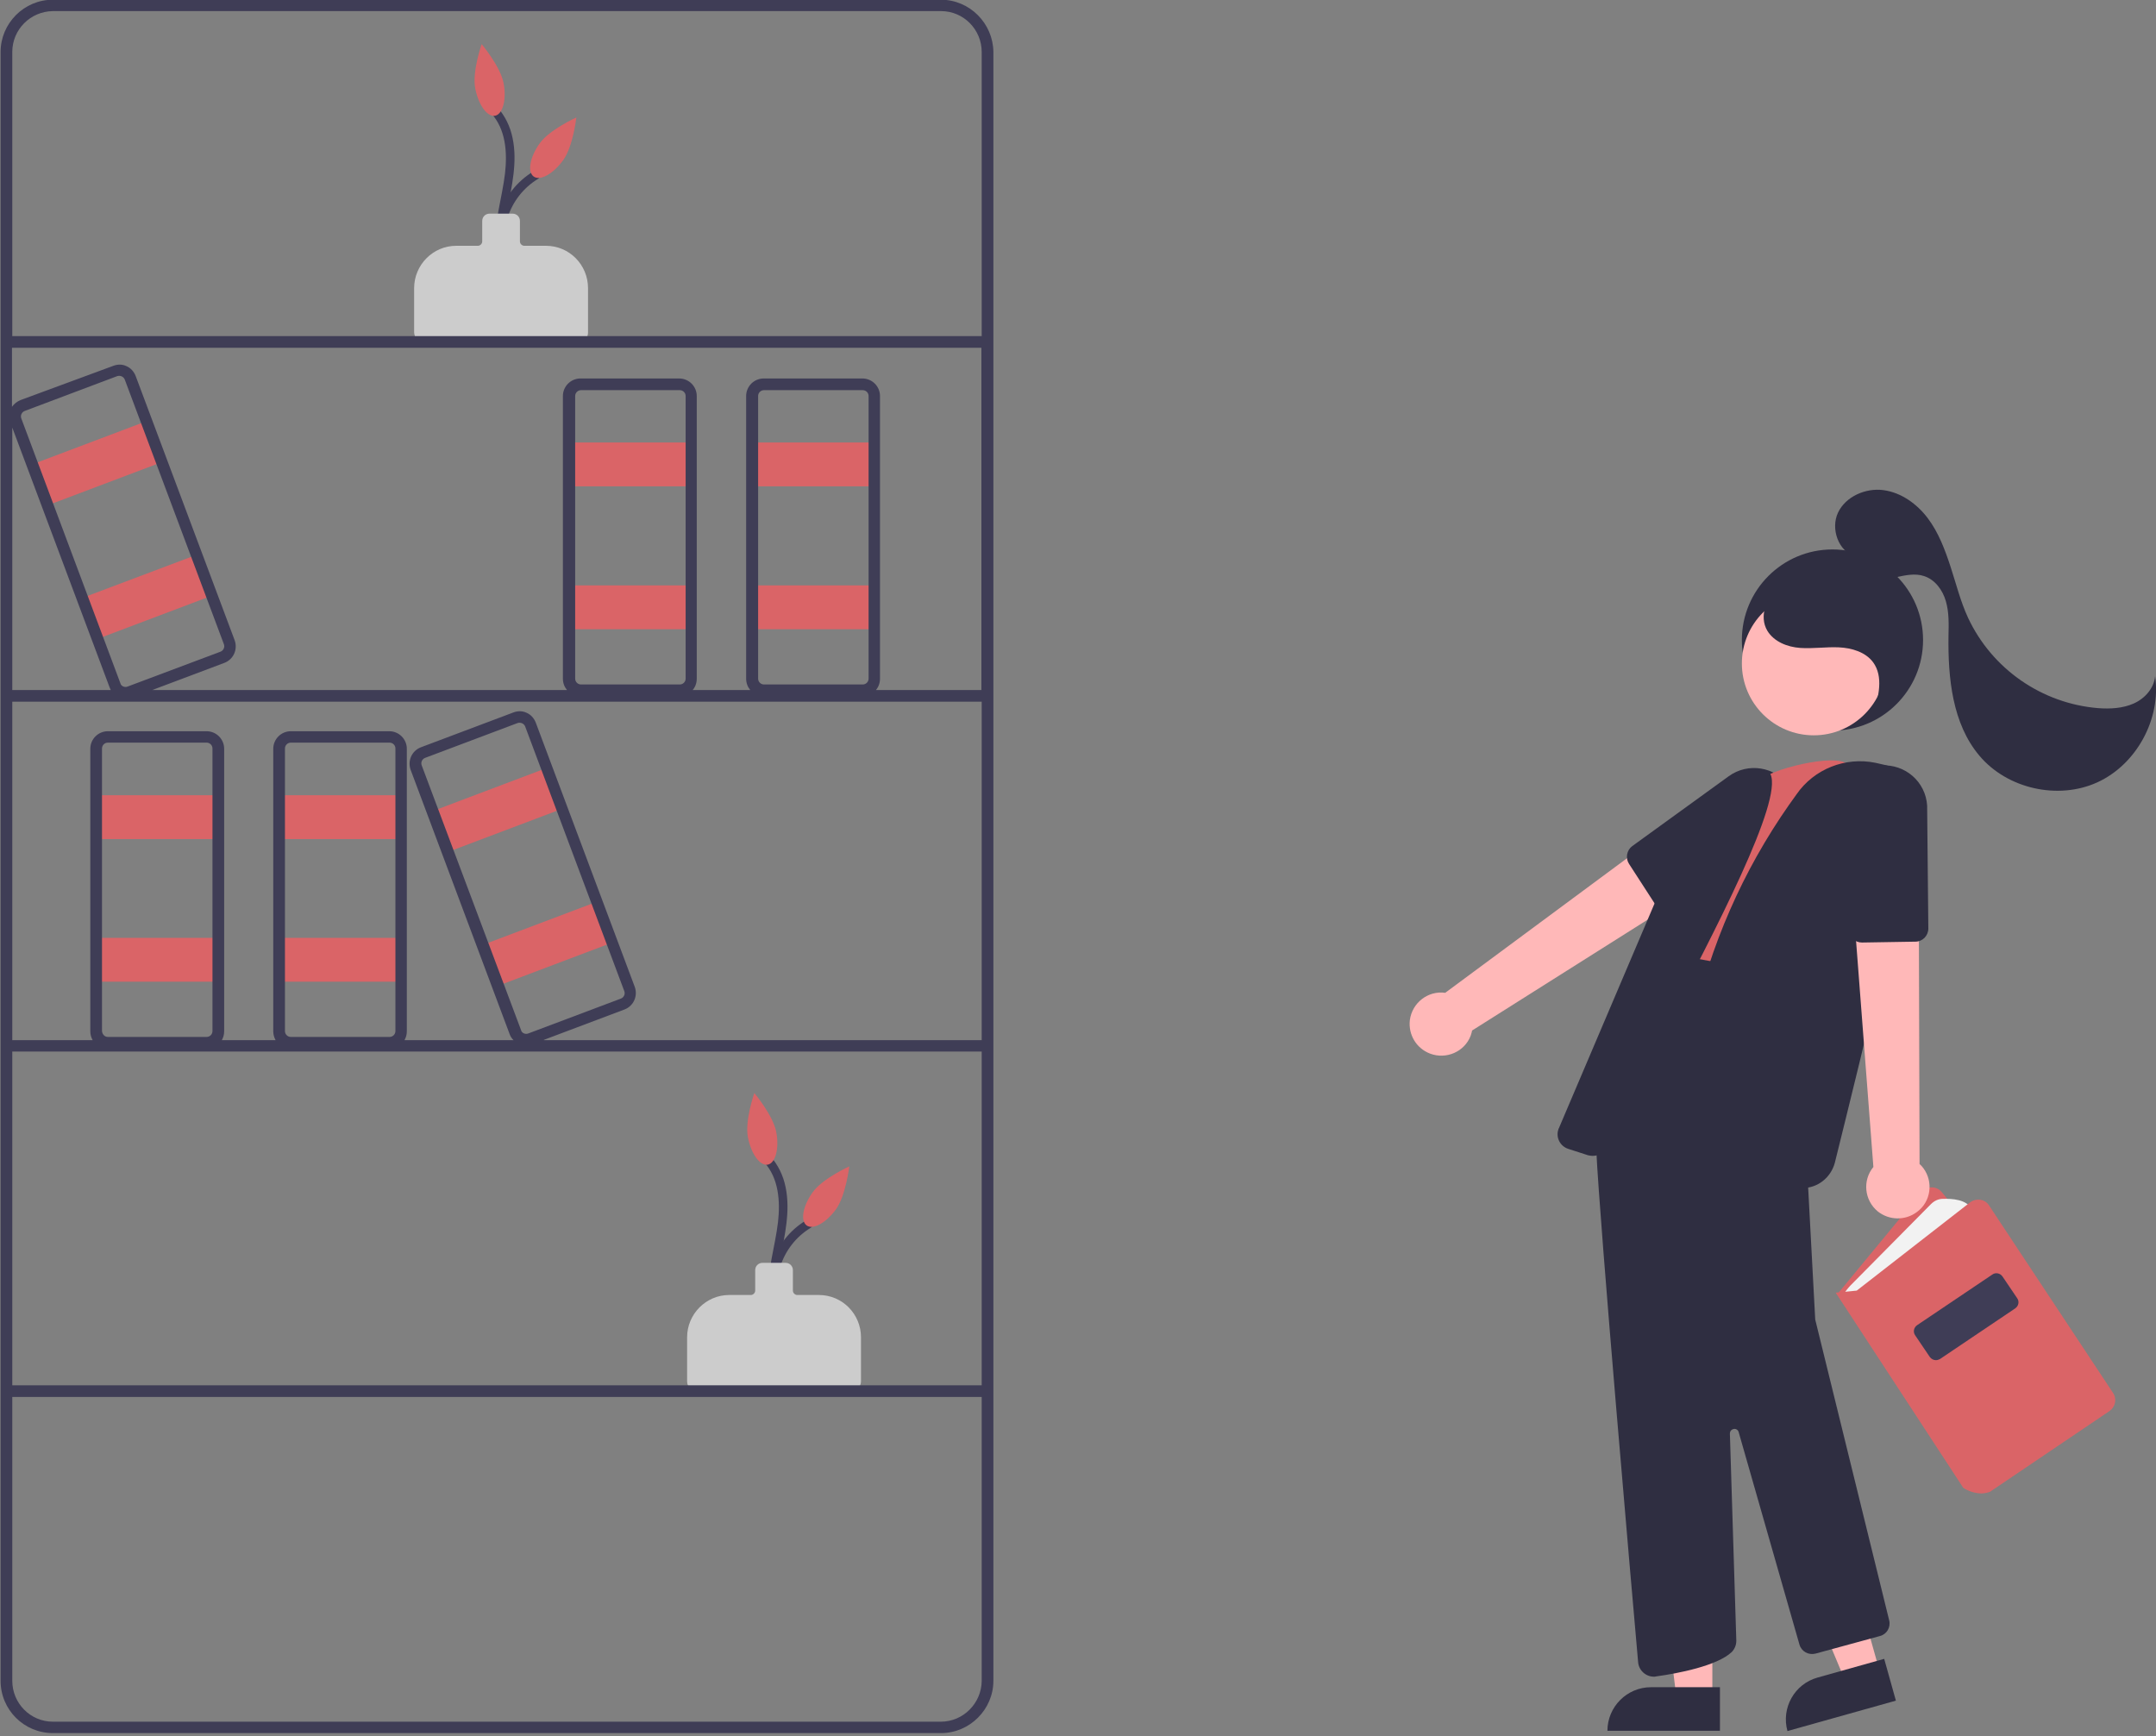 <?xml version="1.0" encoding="utf-8"?>
<!-- Generator: Adobe Illustrator 27.4.0, SVG Export Plug-In . SVG Version: 6.00 Build 0)  -->
<svg version="1.1" id="Vrstva_1" xmlns="http://www.w3.org/2000/svg" xmlns:xlink="http://www.w3.org/1999/xlink" x="0px" y="0px"
	 viewBox="0 0 737.7 594" style="enable-background:new 0 0 737.7 594;" xml:space="preserve">
<rect x="0" y="0" width="737.7" height="594" fill="#808080" stroke="none"/>
<style type="text/css">
	.st0{fill:#3F3D56;}
	.st1{fill:#CCCCCC;}
	.st2{fill:#DA6467;}
	.st3{fill:#2F2E41;}
	.st4{fill:#FFB8B8;}
	.st5{fill:#F2F2F2;}
</style>
<path class="st0" d="M267.7,450.1c-4.6-11-0.5-23.8,9.7-30c1.6-1,0.1-3.6-1.5-2.6c-11.7,7-16.3,21.6-10.7,34.1
	C265.9,453.4,268.5,451.9,267.7,450.1L267.7,450.1z"/>
<path class="st0" d="M268.6,454.1c-4-7.1-3.1-15.7-1.6-23.4c1.5-8.1,3.5-16.3,1.8-24.5c-0.8-4-2.6-7.7-5.3-10.7
	c-1.3-1.4-3.4,0.7-2.1,2.1c5.1,5.5,5.6,13.5,4.8,20.6c-1,8.4-3.7,16.5-3.4,25c0.1,4.3,1.2,8.5,3.2,12.3c0.4,0.7,1.4,0.9,2.1,0.5
	C268.7,455.7,269,454.8,268.6,454.1L268.6,454.1z"/>
<path class="st1" d="M290.2,477h-50.6c-2.5,0-4.5-2-4.5-4.5v-14.9c0-8,6.5-14.5,14.4-14.5h7.4c0.8,0,1.5-0.7,1.5-1.5v-7
	c0-1.4,1.1-2.5,2.5-2.5h7.9c1.4,0,2.5,1.1,2.5,2.5v7c0,0.8,0.7,1.5,1.5,1.5h7.4c8,0,14.4,6.5,14.4,14.5v14.9
	C294.6,474.9,292.6,476.9,290.2,477z"/>
<path class="st2" d="M265.6,387.3c1.1,5.7-0.3,10.7-2.9,11.2c-2.7,0.5-5.7-3.7-6.8-9.4s2.2-15.1,2.2-15.1S264.5,381.6,265.6,387.3z"
	/>
<path class="st2" d="M286.1,413.7c-3.4,4.7-7.9,7.2-10.1,5.6c-2.2-1.6-1.3-6.7,2.1-11.4c3.4-4.7,12.5-8.8,12.5-8.8
	S289.4,409,286.1,413.7z"/>
<path class="st0" d="M174.4,91.2c-4.6-11-0.5-23.8,9.7-30c1.6-1,0.1-3.6-1.5-2.6c-11.7,7-16.3,21.6-10.7,34.1
	C172.6,94.5,175.1,92.9,174.4,91.2L174.4,91.2z"/>
<path class="st0" d="M175.2,95.2c-4-7.1-3.1-15.7-1.6-23.4c1.5-8.1,3.5-16.3,1.8-24.5c-0.8-4-2.6-7.7-5.3-10.7
	c-1.3-1.4-3.4,0.7-2.1,2.1c5.1,5.5,5.6,13.5,4.8,20.6c-1,8.4-3.7,16.5-3.4,25c0.1,4.3,1.2,8.5,3.2,12.3c0.4,0.7,1.4,0.9,2.1,0.5
	C175.4,96.8,175.6,95.9,175.2,95.2L175.2,95.2z"/>
<path class="st1" d="M196.8,118h-50.6c-2.5,0-4.5-2-4.5-4.5V98.6c0-8,6.5-14.5,14.4-14.5h7.4c0.8,0,1.5-0.7,1.5-1.5v-7
	c0-1.4,1.1-2.5,2.5-2.5h7.9c1.4,0,2.5,1.1,2.5,2.5v7c0,0.8,0.7,1.5,1.5,1.5h7.4c8,0,14.4,6.5,14.4,14.5v14.9
	C201.3,116,199.3,118,196.8,118z"/>
<path class="st2" d="M172.3,28.4c1.1,5.7-0.3,10.7-2.9,11.2c-2.7,0.5-5.7-3.7-6.8-9.4s2.2-15.1,2.2-15.1S171.2,22.7,172.3,28.4z"/>
<path class="st2" d="M192.7,54.8c-3.4,4.7-7.9,7.2-10.1,5.6c-2.2-1.6-1.3-6.7,2.1-11.4s12.5-8.8,12.5-8.8S196.1,50.1,192.7,54.8z"/>
<rect x="33" y="272.1" class="st2" width="40.7" height="15"/>
<rect x="33" y="320.9" class="st2" width="40.7" height="15"/>
<rect x="95.5" y="272.1" class="st2" width="40.7" height="15"/>
<rect x="95.5" y="320.9" class="st2" width="40.7" height="15"/>
<rect x="194.8" y="151.4" class="st2" width="40.7" height="15"/>
<rect x="194.8" y="200.3" class="st2" width="40.7" height="15"/>
<rect x="257.4" y="151.4" class="st2" width="40.7" height="15"/>
<rect x="257.4" y="200.3" class="st2" width="40.7" height="15"/>
<polygon class="st2" points="148.1,277.5 186.2,263.1 191.4,277.1 153.3,291.5 "/>
<polygon class="st2" points="165.2,323.3 203.3,308.9 208.5,322.9 170.4,337.3 "/>
<polygon class="st2" points="11,158.9 49.1,144.5 54.4,158.5 16.3,172.9 "/>
<polygon class="st2" points="28.1,204.6 66.3,190.2 71.5,204.2 33.4,218.6 "/>
<path class="st0" d="M321.9-0.1H18.1C8.2-0.1,0.2,8,0.2,17.8v557.3c0,9.9,8,17.9,17.9,17.9h303.9c9.8,0,17.9-8.1,17.9-17.9V17.8
	C339.8,8,331.8-0.1,321.9-0.1z M321.9,589.1H18.1c-7.7,0-13.9-6.3-13.9-14V478h331.7v97.2C335.8,582.8,329.6,589.1,321.9,589.1z
	 M335.8,115H4.2V17.8c0-7.7,6.2-13.9,13.9-14h303.9c7.7,0,13.9,6.3,13.9,14V115z M4.2,474V359.8h331.7V474H4.2z M34.9,352.8v-96.7
	c0-1.1,0.9-2,2-2h33.8c1.1,0,2,0.9,2,2v96.7c0,1.1-0.9,2-2,2H36.9C35.8,354.8,35,353.9,34.9,352.8z M97.5,352.8v-96.7
	c0-1.1,0.9-2,2-2h33.8c1.1,0,2,0.9,2,2v96.7c0,1.1-0.9,2-2,2H99.5C98.4,354.8,97.5,353.9,97.5,352.8z M144.3,261.9
	c-0.4-1,0.1-2.2,1.2-2.6l31.6-11.9c0.2-0.1,0.5-0.1,0.7-0.1c0.8,0,1.6,0.5,1.9,1.3l33.9,90.5c0.4,1-0.1,2.2-1.2,2.6l-31.6,11.9
	c-0.5,0.2-1,0.2-1.5,0c-0.5-0.2-0.9-0.6-1-1.1L144.3,261.9z M186.1,355.8l27.6-10.4c3.1-1.2,4.6-4.6,3.5-7.7l-33.9-90.5
	c-0.6-1.5-1.7-2.7-3.1-3.3c-1.4-0.7-3.1-0.7-4.6-0.1l-31.6,11.9c-3.1,1.2-4.6,4.6-3.5,7.7l33.9,90.5c0.3,0.8,0.7,1.4,1.3,2h-37.3
	c0.5-0.9,0.8-1.9,0.8-3v-96.7c0-3.3-2.7-6-6-6H99.5c-3.3,0-6,2.7-6,6v96.7c0,1.1,0.3,2.1,0.8,3H75.9c0.5-0.9,0.8-1.9,0.8-3v-96.7
	c0-3.3-2.7-6-6-6H36.9c-3.3,0-6,2.7-6,6v96.7c0,1.1,0.3,2.1,0.8,3H4.2V240.1h331.7v115.8H186.1z M4.2,146.3l33.3,88.9
	c0.1,0.3,0.3,0.6,0.4,0.9H4.2V146.3z M43.7,234.9c-0.5,0.2-1,0.2-1.5,0c-0.5-0.2-0.9-0.6-1-1.1L7.3,143.2c-0.4-1,0.1-2.2,1.2-2.6
	l31.6-11.9c0.2-0.1,0.5-0.1,0.7-0.1c0.8,0,1.6,0.5,1.9,1.3l33.9,90.5c0.4,1-0.1,2.2-1.2,2.6L43.7,234.9z M259.4,232.2v-96.7
	c0-1.1,0.9-2,2-2h33.8c1.1,0,2,0.9,2,2v96.7c0,1.1-0.9,2-2,2h-33.8C260.3,234.2,259.4,233.3,259.4,232.2z M196.8,232.2v-96.7
	c0-1.1,0.9-2,2-2h33.8c1.1,0,2,0.9,2,2v96.7c0,1.1-0.9,2-2,2h-33.8C197.7,234.2,196.8,233.3,196.8,232.2z M299.7,236.1
	c0.9-1,1.4-2.4,1.4-3.9v-96.7c0-3.3-2.7-6-6-6h-33.8c-3.3,0-6,2.7-6,6v96.7c0,1.5,0.5,2.8,1.4,3.9h-19.7c0.9-1,1.4-2.4,1.4-3.9
	v-96.7c0-3.3-2.7-6-6-6h-33.8c-3.3,0-6,2.7-6,6v96.7c0,1.5,0.5,2.8,1.4,3.9H52.1l24.7-9.3c3.1-1.2,4.6-4.6,3.5-7.7l-33.9-90.5
	c-0.6-1.5-1.7-2.7-3.1-3.3c-1.4-0.7-3.1-0.7-4.6-0.1L7,136.9c-1.2,0.5-2.2,1.3-2.9,2.3V119h331.7v117.1H299.7z"/>
<circle class="st3" cx="627" cy="219" r="31"/>
<path class="st4" d="M489.3,360.5c5.5,2.1,11.8-0.6,13.9-6.1c0.2-0.6,0.4-1.2,0.5-1.8l85.2-53.8l-15.5-17.5l-78.9,58.4
	c-5.9-0.8-11.3,3.4-12.1,9.3C481.8,354,484.6,358.7,489.3,360.5L489.3,360.5z"/>
<path class="st3" d="M571.1,313c-1.5,0-3-0.8-3.8-2.1l-9.9-15.3c-1.3-2-0.8-4.7,1.1-6.1l33-23.9c6.6-4.8,15.9-3.3,20.6,3.3
	c4.8,6.6,3.3,15.9-3.3,20.6c-0.2,0.2-0.5,0.3-0.7,0.5l-34.7,22.2C572.8,312.8,572,313,571.1,313z"/>
<polygon class="st4" points="585.9,580.8 573.6,580.8 567.8,533.6 585.9,533.6 "/>
<path class="st3" d="M564.9,577.3h23.6l0,0v14.9l0,0H550l0,0l0,0C550,584,556.7,577.3,564.9,577.3z"/>
<polygon class="st4" points="643.1,571.7 631.3,575 612.9,531 630.3,526.2 "/>
<path class="st3" d="M621.9,574l22.8-6.4l0,0l4,14.3l0,0l-37.1,10.4l0,0l0,0C609.4,584.4,614,576.2,621.9,574z"/>
<path class="st2" d="M676.2,499.1l-47.6-56.2l28.9-35c1.6-1.9,4.4-2.2,6.3-0.6c0.2,0.2,0.4,0.4,0.6,0.6l43.7,53.6L676.2,499.1z"/>
<path class="st5" d="M630.5,443.4L630.5,443.4c0.7-1.3,1.6-2.4,2.6-3.5l27.6-27.9c1.1-1.1,2.5-1.8,4.1-1.8c3.1-0.1,8.3,0.2,9.8,3.6
	l-37.2,30.5L630.5,443.4z"/>
<path class="st2" d="M677.8,511c-2.1-0.1-4.2-0.7-6-1.9l-0.1-0.1l-43.6-66.7l7.2-0.7l38.8-30.2c2-1.5,4.8-1.2,6.3,0.8
	c0.1,0.1,0.1,0.2,0.2,0.3l42.4,64.1c1.4,2.1,0.8,4.8-1.2,6.2l-41,27.7C679.8,510.8,678.8,511,677.8,511z"/>
<path class="st0" d="M662.4,465.4c-0.8,0-1.6-0.4-2.1-1.1l-5-7.4c-0.8-1.1-0.5-2.7,0.7-3.5l25.7-17.3c1.1-0.8,2.7-0.5,3.5,0.7l5,7.4
	c0.8,1.1,0.5,2.7-0.7,3.5L663.8,465C663.4,465.2,662.9,465.4,662.4,465.4z"/>
<path class="st3" d="M565.9,573.7c-2.8,0-5.2-2.2-5.4-5c-2.2-24.8-13.1-149.7-14.3-174.9c-1.3-28,22-72.4,22.2-72.8l0.2-0.3
	l11.5,1.4v1.3l11,1.3l21.2,2.1l6.1,74.3l2.7,50.4l25.3,102.9c0.6,2.4-0.8,4.8-3.2,5.4l-22,6c-2.4,0.6-4.8-0.7-5.5-3.1L594.9,490
	c-0.2-0.8-1.1-1.3-1.9-1c-0.7,0.2-1.1,0.8-1.1,1.5l2.2,70.9c0,1.5-0.6,2.9-1.6,3.9c-5,4.7-18.4,7.3-25.8,8.3
	C566.4,573.7,566.1,573.7,565.9,573.7z"/>
<path class="st2" d="M631.9,261.4c-3.5-3.6-26.5,1.4-31.6,6.7l-34.9,57.1l57.8,10.7l12.8-72.6L631.9,261.4z"/>
<path class="st3" d="M616.8,406.5c-1.2,0-2.5-0.2-3.7-0.6c-3.4-1.2-7.5-2.4-12.2-3.6c-20.8-5.4-28.2-22.5-21.9-51l0.2-0.7
	c5.9-27,17.1-52.6,33-75.3l2.5-3.5c6-8.7,16.7-12.9,27-10.8c9.4,1.9,14.4,4.7,15,8.3c1.1,7-19.9,92.3-28.9,128.6
	C626.4,403,621.9,406.5,616.8,406.5L616.8,406.5z"/>
<path class="st3" d="M545,395.5c-0.5,0-1.1-0.1-1.6-0.2l-6.8-2.2c-2.8-0.9-4.3-3.9-3.4-6.6c0-0.2,0.1-0.3,0.2-0.5l35.8-84.1
	c6.9-16,18.9-29.4,34.1-37.8h0c0.4-0.2,1-0.3,1.5-0.1c0.4,0.1,0.8,0.5,1,0.9c4.2,9.3-18.7,53.1-37.2,88.4
	c-9.4,18.1-17.6,33.6-18.5,38.1C549.6,393.8,547.5,395.5,545,395.5z"/>
<path class="st4" d="M655.9,414.7c4.8-3.5,5.7-10.3,2.2-15c-0.4-0.5-0.8-1-1.3-1.4l-0.3-100.8l-23,3.9l7.5,97.9
	c-3.8,4.6-3.1,11.4,1.5,15.2C646.4,417.6,651.9,417.7,655.9,414.7z"/>
<path class="st3" d="M637.1,322.5c-2.4,0-4.3-1.8-4.5-4.2l-2.7-40.7c-0.5-8.1,5.6-15.2,13.8-15.7c8.2-0.5,15.2,5.6,15.7,13.8
	c0,0.3,0,0.6,0,0.8l0.4,41.2c0,2.5-2,4.5-4.4,4.5L637.1,322.5L637.1,322.5z"/>
<circle class="st4" cx="620.6" cy="227" r="24.6"/>
<path class="st3" d="M641,244.2c1.8-5.8,3.5-12.7-0.1-17.6c-2.6-3.5-7.3-4.9-11.7-5.1s-8.8,0.5-13.2,0.2s-9-2.1-11.3-5.9
	c-2.9-4.9-0.4-11.7,4.2-15s10.8-3.8,16.4-3c7.2,0.8,13.9,3.9,19.3,8.6c5.3,4.9,8.7,11.8,8.5,19s-4.2,14.3-10.6,17.5"/>
<path class="st3" d="M634.9,190.5c-5.9-1.8-8.6-9.6-6-15.1s9.4-8.5,15.5-7.7s11.5,4.7,15.2,9.6s5.9,10.8,7.8,16.6s3.4,11.9,6,17.5
	c8.2,17.5,25.2,29.3,44.5,30.9c4.1,0.3,8.4,0.1,12.2-1.6s6.9-5.2,7.3-9.3c2.1,14.6-6.4,30.2-19.8,36.3s-30.8,2.2-40.3-9.1
	c-9.3-11-10.8-26.6-10.6-41.1c0.1-4,0.2-8-0.9-11.8s-3.7-7.4-7.5-8.6c-3-1-6.3-0.3-9.5,0.4s-6.4,1.4-9.5,0.3s-5.5-4.5-4.2-7.4"/>
</svg>
